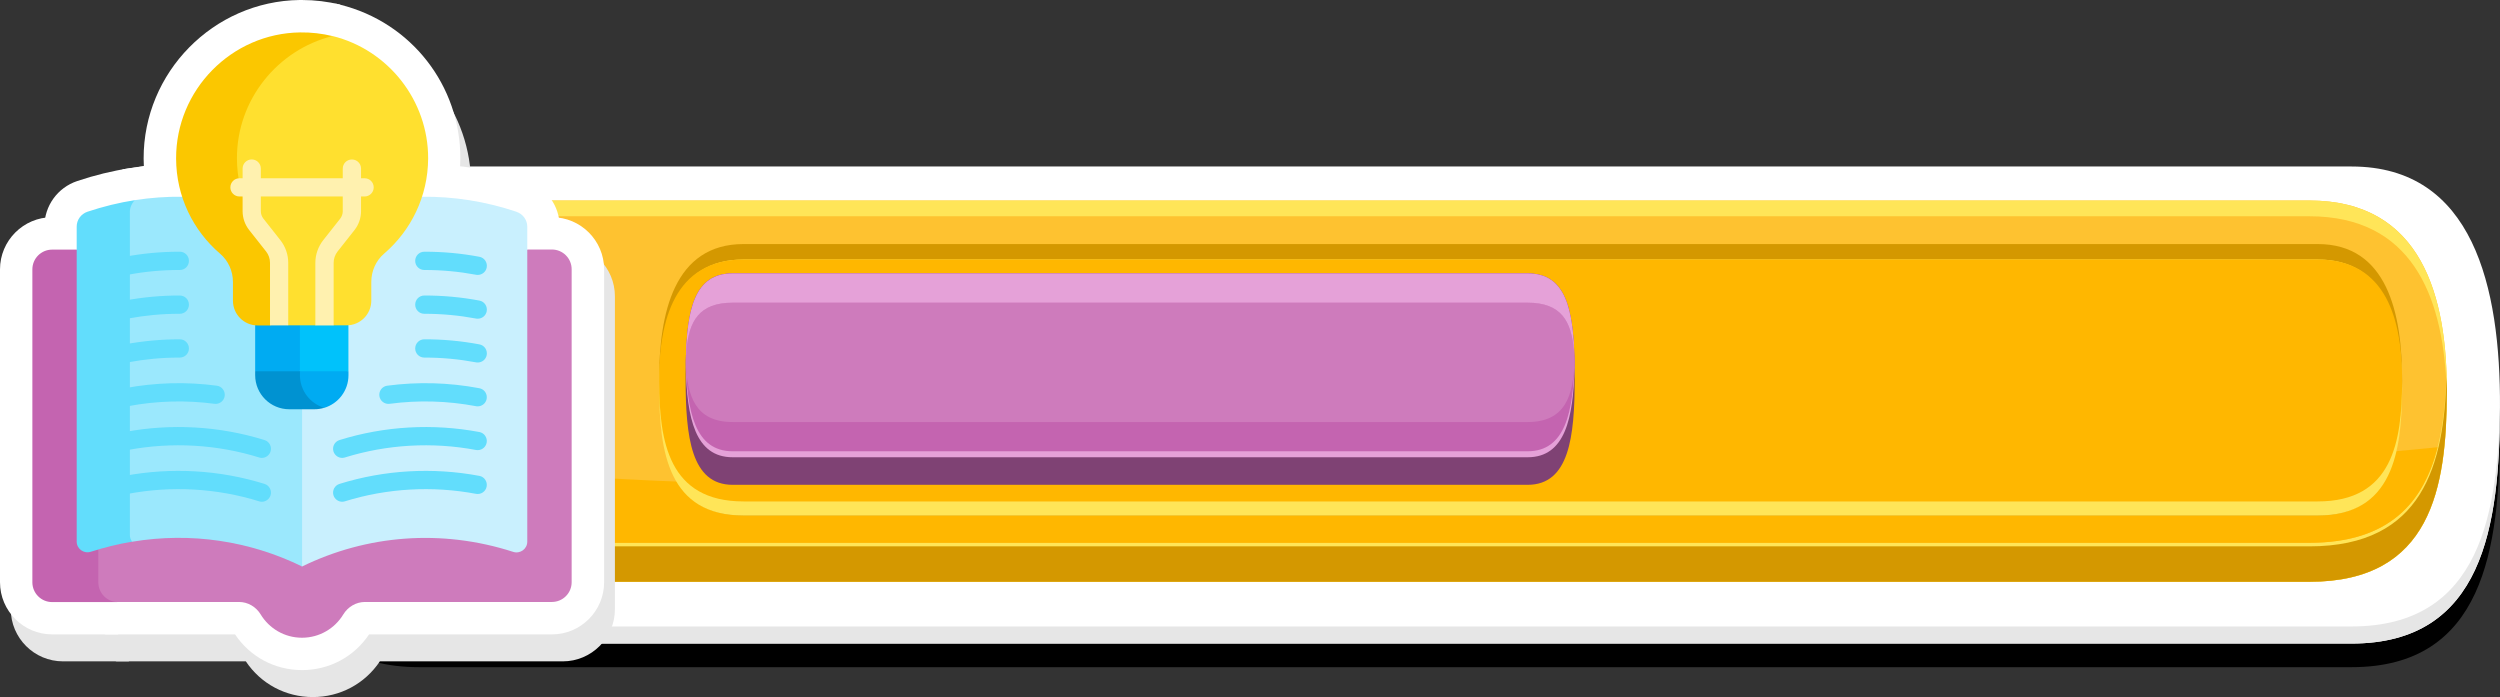 <?xml version="1.0" encoding="UTF-8"?>
<svg id="Layer_2" data-name="Layer 2" xmlns="http://www.w3.org/2000/svg" viewBox="0 0 463.52 129.24">
  <rect x="0" y="0" width="463.52" height="129.24" fill="#333333" stroke="none"/>
  <defs>
    <style>
      .cls-1 {
        fill: #ffb700;
      }

      .cls-2 {
        fill: #62ddfc;
      }

      .cls-3 {
        fill: #fff;
      }

      .cls-4 {
        fill: #e5a1d8;
      }

      .cls-5 {
        fill: #fff1af;
      }

      .cls-6 {
        fill: #fec230;
      }

      .cls-7 {
        fill: #7f4274;
      }

      .cls-8 {
        fill: #c9f0fe;
      }

      .cls-9 {
        fill: #ffe02f;
      }

      .cls-10 {
        fill: #00abf2;
      }

      .cls-11 {
        fill: #ce7bbc;
      }

      .cls-12 {
        fill: #0092d1;
      }

      .cls-13 {
        fill: #d49800;
      }

      .cls-14 {
        fill: #fbc700;
      }

      .cls-15 {
        fill: #00c2fb;
      }

      .cls-16 {
        fill: #9be8fd;
      }

      .cls-17 {
        fill: #ffe558;
      }

      .cls-18 {
        fill: #e6e6e6;
      }

      .cls-19 {
        fill: #c464b0;
      }
    </style>
  </defs>
  <g id="Knowledge">
    <g>
      <g id="g6380">
        <path d="M435.99,35.25H77.72c-22.58,0-27.61,22.36-27.54,44.6.08,21.99,3.08,43.85,27.54,43.85h358.27c24.46,0,27.46-21.86,27.53-43.85.08-22.23-4.95-44.6-27.53-44.6Z"/>
        <path class="cls-3" d="M435.99,30.87H77.72c-22.58,0-27.61,22.37-27.54,44.61.08,21.98,3.08,43.84,27.54,43.84h358.27c24.46,0,27.46-21.86,27.53-43.84.08-22.24-4.95-44.61-27.53-44.61Z"/>
        <path class="cls-6" d="M428.18,37.18H85.53c-20.9,0-25.56,17.88-25.49,35.65.07,17.56,2.84,35.04,25.49,35.04h342.65c22.65,0,25.42-17.48,25.49-35.04.07-17.77-4.59-35.65-25.49-35.65Z"/>
        <path class="cls-18" d="M435.99,116.15H77.72c-24.01,0-27.34-21.08-27.53-42.65v.02c-.01.65-.01,1.31-.01,1.96.08,21.98,3.08,43.84,27.54,43.84h358.27c24.46,0,27.46-21.86,27.53-43.84,0-.66,0-1.32,0-1.98-.19,21.57-3.52,42.65-27.53,42.65Z"/>
        <path class="cls-17" d="M428.17,100.64H85.53c-21.11,0-24.96-15.18-25.44-31.48-.04,1.22-.06,2.45-.05,3.67.06,17.57,2.84,35.04,25.49,35.04h342.64c22.66,0,25.44-17.47,25.5-35.04,0-1.22-.01-2.45-.06-3.67-.48,16.3-4.32,31.48-25.44,31.48Z"/>
        <path class="cls-13" d="M428.17,101.3H85.53c-21.11,0-24.96-15.18-25.44-31.48-.03.95-.05,1.91-.05,2.86v.15c0,17.56,2.84,35.04,25.49,35.04h342.64c22.66,0,25.43-17.47,25.5-35.04v-.15c0-.95-.02-1.9-.06-2.86-.48,16.3-4.32,31.48-25.44,31.48Z"/>
        <path class="cls-1" d="M62.05,84.04c2.76,9.6,9.14,16.6,23.48,16.6h342.64c14.9,0,21.2-7.55,23.79-17.72-102.49,10.35-332.22,11.26-389.91,1.12Z"/>
        <path class="cls-17" d="M432.19,37.42c-1.27-.16-2.61-.24-4.02-.24H85.53c-1.4,0-2.74.08-4.01.24-16.21,2.01-20.88,16.45-21.43,31.74.02.53.04,1.06.06,1.59.84-15.97,6.44-30.65,25.38-30.65h342.64c18.95,0,24.55,14.68,25.39,30.65.02-.53.04-1.06.05-1.59-.54-15.29-5.22-29.73-21.42-31.74Z"/>
        <path class="cls-13" d="M429.72,45.25H137.86c-12.84,0-15.7,12.73-15.65,25.38.04,12.51,1.74,24.95,15.65,24.95h291.86c13.9,0,15.61-12.44,15.65-24.95.04-12.65-2.82-25.38-15.65-25.38Z"/>
        <path class="cls-17" d="M429.72,48.11H137.86c-12.84,0-15.7,12-15.65,23.94.04,11.79,1.74,23.53,15.65,23.53h291.86c13.9,0,15.61-11.74,15.65-23.53.04-11.93-2.82-23.94-15.65-23.94Z"/>
        <path class="cls-1" d="M429.72,48.11H137.86c-12.84,0-15.7,11.34-15.65,22.62.04,11.15,1.74,22.24,15.65,22.24h291.86c13.9,0,15.61-11.09,15.65-22.24.04-11.27-2.82-22.62-15.65-22.62Z"/>
      </g>
      <g id="g6470">
        <path class="cls-7" d="M283.23,50.69h-147.38c-7.87,0-8.73,8.12-8.73,19.6,0,10.78,1.04,19.6,8.73,19.6h147.38c7.69,0,8.73-8.82,8.73-19.6,0-11.48-.87-19.6-8.73-19.6Z"/>
        <path class="cls-4" d="M283.23,51.8h-147.38c-7.09,0-8.5,6.6-8.7,16.32.22,9.4,1.72,16.66,8.7,16.66h147.38c6.98,0,8.48-7.26,8.7-16.66-.21-9.72-1.61-16.32-8.7-16.32Z"/>
        <path class="cls-19" d="M283.23,50.69h-147.38c-7.09,0-8.5,6.6-8.7,16.32.22,9.4,1.72,16.66,8.7,16.66h147.38c6.98,0,8.48-7.26,8.7-16.66-.21-9.72-1.61-16.32-8.7-16.32Z"/>
        <path class="cls-11" d="M283.23,56.12h-147.38c-7.09,0-8.5,4.42-8.7,10.94.22,6.31,1.72,11.19,8.7,11.19h147.38c6.98,0,8.48-4.88,8.7-11.19-.21-6.52-1.61-10.94-8.7-10.94Z"/>
        <path class="cls-4" d="M283.23,50.69h-147.38c-7.09,0-8.5,6.6-8.7,16.32.03-.73.06-1.42.12-2.09.48-5.33,2.3-8.8,8.58-8.8h147.38c6.28,0,8.1,3.47,8.58,8.8.06.67.09,1.36.12,2.09-.21-9.72-1.61-16.32-8.7-16.32Z"/>
      </g>
    </g>
    <g>
      <g>
        <path class="cls-18" d="M58,129.24c-5.04,0-9.64-2.46-12.42-6.62h-23.99l-4.85-1.89-3.37-5.5v-14.16l2.21-6.07h74.62v-41.06l6.61-8.67h7.53c5.33,0,9.67,4.34,9.67,9.67v58.01c0,5.33-4.34,9.67-9.67,9.67h-33.91c-2.79,4.16-7.38,6.62-12.42,6.62Z"/>
        <path class="cls-18" d="M11.67,122.62c-5.33,0-9.67-4.34-9.67-9.67v-58.01c0-5.33,4.34-9.67,9.67-9.67h7.4l5.25,6.4v43.33h1.91v17.95c0-1.29-1.05-2.33-2.33-2.33v12h-12.23Z"/>
        <path class="cls-18" d="M49.54,106.85v-28.26l8.97-19.62,13.08-18.97,6.81-4.5,2.47-.03c6.36,0,12.7,1.04,18.82,3.1,3.63,1.22,6.08,4.61,6.08,8.44v58.4c0,2.18-.86,4.21-2.42,5.73-1.5,1.46-3.48,2.26-5.58,2.26h0c-.84,0-1.67-.13-2.47-.39-4.72-1.52-9.58-2.29-14.44-2.29-7.05,0-13.86,1.58-20.23,4.7l-5.23,2.56-5.86-11.12Z"/>
        <path class="cls-18" d="M55.36,115.42c-6.37-3.12-13.18-4.7-20.23-4.7-2.54,0-5.11.21-7.64.64l-1.57.26-8.02-2.97V40.99l6.93-4.61,1.3-.2c2.98-.46,6.01-.7,9-.7l1.89.02,6.2,2.63,11.45,11.56v8.72l3.58,4.97v8.76l5.75,6.47v41.05l-8.64-4.22Z"/>
        <path class="cls-18" d="M18.22,113.4c-4.41,0-7.99-3.58-7.99-7.99v-58.4c0-3.83,2.44-7.22,6.08-8.44,3.2-1.08,6.51-1.89,9.82-2.4l19.61-3.06-13.66,12.52v57.22l5.27,6.86-9.87,1.65c-2.29.38-4.57.94-6.8,1.66-.8.26-1.63.39-2.47.39h0Z"/>
        <path class="cls-18" d="M47.44,55.29l-2.29-3.17-6.1-9.7-1.32-9.16.16-.93c.41-2.41.78-5.05.88-6.23-.56-3.19.64-4.79,8.01-12.85l.28-.31,8.78-7.24h8.52l.71.18c13.16,3.26,22.33,15,22.28,28.55-.03,8.54-3.76,16.62-10.25,22.18-.18.15-.29.42-.29.7v3.46c0,5.83-4.75,10.58-10.58,10.58h-3.63l-.37-.16-.31.16h-7.91l-.32-.16-6.26,2.77v-18.65Z"/>
        <path class="cls-18" d="M53.69,71.17l-.37.16h-3.57c-5.83,0-10.58-4.75-10.58-10.58v-3.46c0-.29-.11-.55-.29-.7-6.49-5.56-10.23-13.64-10.25-22.18-.05-15.99,12.92-29.18,28.9-29.4h.42c2.41,0,4.8.29,7.12.86v11.65c-7.64,1.91-13.17,9-13.15,16.86.02,5,2.2,9.75,5.98,13.03l2.07,1.79v25.14s-6.29-3.17-6.29-3.17Z"/>
      </g>
      <g>
        <path class="cls-3" d="M56,124.24c-5.04,0-9.64-2.46-12.42-6.62h-23.99l-4.85-1.89-3.37-5.5v-14.16l2.21-6.07h74.62v-41.06l6.61-8.67h7.53c5.33,0,9.67,4.34,9.67,9.67v58.01c0,5.33-4.34,9.67-9.67,9.67h-33.91c-2.79,4.16-7.38,6.62-12.42,6.62Z"/>
        <path class="cls-3" d="M9.67,117.62c-5.33,0-9.67-4.34-9.67-9.67v-58.01c0-5.33,4.34-9.67,9.67-9.67h7.4l5.25,6.4v43.33h1.91v17.95c0-1.29-1.05-2.33-2.33-2.33v12h-12.23Z"/>
        <path class="cls-3" d="M47.54,101.85v-28.26l8.97-19.62,13.08-18.97,6.81-4.5,2.47-.03c6.36,0,12.7,1.04,18.82,3.1,3.63,1.22,6.08,4.61,6.08,8.44v58.4c0,2.18-.86,4.21-2.42,5.73-1.5,1.46-3.48,2.26-5.58,2.26h0c-.84,0-1.67-.13-2.47-.39-4.72-1.52-9.58-2.29-14.44-2.29-7.05,0-13.86,1.58-20.23,4.7l-5.23,2.56-5.86-11.12Z"/>
        <path class="cls-3" d="M53.36,110.42c-6.37-3.12-13.18-4.7-20.23-4.7-2.54,0-5.11.21-7.64.64l-1.57.26-8.02-2.97V35.99l6.93-4.61,1.3-.2c2.98-.46,6.01-.7,9-.7l1.89.02,6.2,2.63,11.45,11.56v8.72l3.58,4.97v8.76l5.75,6.47v41.05l-8.64-4.22Z"/>
        <path class="cls-3" d="M16.22,108.4c-4.41,0-7.99-3.58-7.99-7.99v-58.4c0-3.83,2.44-7.22,6.08-8.44,3.2-1.08,6.51-1.89,9.82-2.4l19.61-3.06-13.66,12.52v57.22l5.27,6.86-9.87,1.65c-2.29.38-4.57.94-6.8,1.66-.8.26-1.63.39-2.47.39h0Z"/>
        <path class="cls-3" d="M45.44,50.29l-2.29-3.17-6.1-9.7-1.32-9.16.16-.93c.41-2.41.78-5.05.88-6.23-.56-3.19.64-4.79,8.01-12.85l.28-.31L53.84.69h8.52l.71.18c13.16,3.26,22.33,15,22.28,28.55-.03,8.54-3.76,16.62-10.25,22.18-.18.15-.29.42-.29.7v3.46c0,5.83-4.75,10.58-10.58,10.58h-3.63l-.37-.16-.31.16h-7.91l-.32-.16-6.26,2.77v-18.65Z"/>
        <path class="cls-3" d="M51.69,66.17l-.37.16h-3.57c-5.83,0-10.58-4.75-10.58-10.58v-3.46c0-.29-.11-.55-.29-.7-6.49-5.56-10.23-13.64-10.25-22.18C26.59,13.42,39.55.23,55.54,0h.42c2.41,0,4.8.29,7.12.86v11.65c-7.64,1.91-13.17,9-13.15,16.86.02,5,2.2,9.75,5.98,13.03l2.07,1.79v25.14s-6.29-3.17-6.29-3.17Z"/>
      </g>
      <g>
        <path class="cls-11" d="M102.33,46.27h-4.56l-3.58,4.69v45.04H17.78c-.26.73-.41,1.13-.41,1.13v11.4l1.43,2.33,1.91.75h23.6c1.65,0,3.16.89,4.02,2.31,1.57,2.59,4.41,4.32,7.66,4.32s6.09-1.73,7.66-4.32c.86-1.41,2.37-2.31,4.02-2.31h34.65c2.03,0,3.67-1.64,3.67-3.67v-58.01c0-2.03-1.64-3.67-3.67-3.67h0Z"/>
        <path class="cls-19" d="M18.23,107.95v-11.95h-1.91v-47.18l-2.09-2.54h-4.56c-2.03,0-3.67,1.64-3.67,3.67v58.01c0,2.03,1.64,3.67,3.67,3.67h12.23c-2.03,0-3.67-1.64-3.67-3.67Z"/>
        <path class="cls-8" d="M95.78,39.27c-5.81-1.95-11.73-2.86-17.55-2.79l-4.37,2.89-12.12,17.58-8.21,17.96v25.47l2.46,4.66c11.97-5.85,25.83-7.02,39.15-2.72,1.29.42,2.62-.53,2.62-1.89v-58.4c0-1.25-.8-2.35-1.99-2.75Z"/>
        <path class="cls-16" d="M50.25,69.41v-9.11l-3.58-4.96v-8.19l-8.88-8.96-4.02-1.71c-2.89-.04-5.8.17-8.71.62l-3.16,2.1v60.27l2.61.97c10.88-1.82,21.81-.15,31.5,4.59v-29.15l-5.75-6.47Z"/>
        <path class="cls-2" d="M24.08,99.2v-59.91c0-.85.37-1.64.97-2.19-2.95.46-5.91,1.18-8.84,2.16-1.18.4-1.99,1.5-1.99,2.75v58.4c0,1.36,1.33,2.31,2.62,1.89,2.54-.82,5.1-1.44,7.66-1.87-.26-.34-.42-.76-.42-1.24Z"/>
        <path class="cls-2" d="M48.55,93.03c-.17,0-.34-.02-.5-.08-7.81-2.43-16.22-2.91-24.31-1.39-.92.17-1.8-.43-1.98-1.35-.17-.92.43-1.8,1.35-1.98,8.63-1.62,17.6-1.11,25.94,1.49.89.28,1.39,1.23,1.11,2.12-.23.73-.9,1.19-1.62,1.19h0Z"/>
        <path class="cls-2" d="M48.55,84.9c-.17,0-.34-.02-.5-.08-7.81-2.43-16.22-2.91-24.31-1.39-.92.17-1.8-.43-1.98-1.35-.17-.92.43-1.8,1.35-1.98,8.63-1.62,17.6-1.11,25.94,1.49.89.28,1.39,1.23,1.11,2.12-.23.73-.9,1.19-1.62,1.19h0Z"/>
        <path class="cls-2" d="M23.43,75.34c-.8,0-1.51-.57-1.66-1.38-.17-.92.43-1.8,1.35-1.98,5.67-1.07,11.41-1.22,17.08-.47.93.12,1.58.98,1.46,1.9-.12.93-.97,1.58-1.9,1.46-5.31-.71-10.7-.56-16.01.44-.11.02-.21.03-.32.03Z"/>
        <path class="cls-2" d="M23.43,67.21c-.8,0-1.51-.57-1.66-1.38-.17-.92.43-1.8,1.35-1.98,3.37-.63,6.81-.94,10.22-.94.94,0,1.69.76,1.69,1.7,0,.93-.76,1.69-1.69,1.69-.07,0-.13,0-.2,0-3.13,0-6.29.3-9.39.88-.11.02-.21.03-.32.03h0Z"/>
        <path class="cls-2" d="M23.43,59.09c-.8,0-1.51-.57-1.66-1.38-.17-.92.43-1.8,1.35-1.98,3.37-.63,6.8-.95,10.22-.94.94,0,1.69.76,1.69,1.7,0,.93-.76,1.69-1.69,1.69-.06,0-.13,0-.19,0-3.13,0-6.29.3-9.39.88-.11.02-.21.03-.32.03h0Z"/>
        <path class="cls-2" d="M23.43,50.97c-.8,0-1.51-.57-1.66-1.38-.17-.92.43-1.8,1.35-1.98,3.37-.63,6.81-.95,10.22-.94.94,0,1.69.76,1.69,1.7,0,.94-.76,1.7-1.7,1.69-3.2-.01-6.41.28-9.58.88-.11.02-.21.03-.32.03h0Z"/>
        <path class="cls-2" d="M63.45,93.03c-.72,0-1.39-.47-1.62-1.19-.28-.89.22-1.84,1.11-2.12,8.34-2.6,17.31-3.11,25.94-1.49.92.17,1.52,1.06,1.35,1.98-.17.92-1.06,1.53-1.98,1.35-8.09-1.52-16.49-1.04-24.31,1.39-.17.05-.34.08-.5.08Z"/>
        <path class="cls-2" d="M63.45,84.9c-.72,0-1.39-.47-1.62-1.19-.28-.89.22-1.84,1.11-2.12,8.34-2.6,17.31-3.11,25.94-1.49.92.17,1.52,1.06,1.35,1.98-.17.92-1.06,1.52-1.98,1.35-8.09-1.52-16.49-1.04-24.31,1.39-.17.05-.34.08-.5.08Z"/>
        <path class="cls-2" d="M88.57,75.34c-.1,0-.21,0-.32-.03-5.31-1-10.7-1.15-16.01-.44-.93.12-1.78-.53-1.9-1.46-.12-.93.53-1.78,1.46-1.9,5.67-.75,11.41-.6,17.08.47.92.17,1.52,1.06,1.35,1.98-.15.81-.86,1.38-1.66,1.38h0Z"/>
        <path class="cls-2" d="M88.57,67.21c-.1,0-.21,0-.32-.03-3.16-.59-6.38-.89-9.58-.88h0c-.93,0-1.69-.75-1.69-1.69,0-.94.75-1.7,1.69-1.7,3.41-.01,6.84.3,10.22.94.92.17,1.52,1.06,1.35,1.98-.15.81-.86,1.38-1.66,1.38h0Z"/>
        <path class="cls-2" d="M88.57,59.09c-.1,0-.21,0-.32-.03-3.16-.59-6.39-.89-9.58-.88h0c-.93,0-1.69-.75-1.69-1.69,0-.94.75-1.7,1.69-1.7,3.4-.01,6.84.3,10.22.94.92.17,1.52,1.06,1.35,1.98-.15.81-.86,1.38-1.66,1.38h0Z"/>
        <path class="cls-2" d="M88.57,50.97c-.1,0-.21,0-.32-.03-3.16-.59-6.38-.89-9.58-.88h0c-.93,0-1.69-.75-1.69-1.69,0-.94.75-1.7,1.69-1.7,3.41-.01,6.84.3,10.22.94.92.17,1.52,1.06,1.35,1.98-.15.81-.86,1.38-1.66,1.38h0Z"/>
        <path class="cls-15" d="M64.2,59.45h-9.25v8.35l.66,1.03-.41.64v.53h7.5l1.9-1.17v-8.52l-.41-.85Z"/>
        <path class="cls-10" d="M55.61,60.3l.63-.85h-8.3l-.63.85v8.52l1.15,1.17h8.3l-1.15-1.17v-8.52Z"/>
        <path class="cls-10" d="M55.61,68.83l-.41.64v2.89l2.88,3.26h2.03c2.6-.78,4.5-3.19,4.5-6.05v-.73h-8.99Z"/>
        <path class="cls-12" d="M55.61,69.56v-.73h-8.3v.73c0,3.49,2.83,6.32,6.32,6.32h4.66c.63,0,1.24-.09,1.82-.27-2.6-.78-4.5-3.19-4.5-6.05h0Z"/>
        <path class="cls-9" d="M61.64,6.69h-5.64l-6.79,5.6s-6.95,7.6-6.5,7.83c.45.23-.9,8.21-.9,8.21l1,6.97,5.32,8.46,3.31,4.59v11.36l.42-.19,1.59.8h5.03l1.55-.8,1.84.8h2.39c2.53,0,4.58-2.05,4.58-4.58v-3.46c0-2.01.85-3.95,2.38-5.26,4.97-4.26,8.13-10.58,8.16-17.64.03-10.72-7.37-20.14-17.72-22.7h0Z"/>
        <path class="cls-14" d="M51.98,46.94c-4.91-4.26-8.03-10.54-8.05-17.55-.03-10.9,7.54-20.17,17.71-22.7-1.91-.47-3.93-.71-6.01-.68-12.71.18-23.02,10.67-22.98,23.39.02,7.06,3.18,13.38,8.16,17.64,1.53,1.31,2.38,3.24,2.38,5.26v3.46c0,2.53,2.05,4.58,4.58,4.58h2.3l1.8-.8.13.06v-12.66h0Z"/>
        <path class="cls-5" d="M65.24,29.57c-.94,0-1.69.76-1.69,1.69v7.9c0,.5-.17.99-.48,1.39l-3.14,3.98c-.94,1.19-1.46,2.68-1.46,4.2v11.61h3.39v-11.61c0-.76.26-1.5.73-2.1l3.14-3.98c.78-.99,1.21-2.23,1.21-3.49v-7.9c0-.94-.76-1.69-1.69-1.69Z"/>
        <path class="cls-5" d="M53.44,60.33v-11.61c0-1.52-.52-3.01-1.46-4.2l-3.14-3.98c-.31-.39-.48-.89-.48-1.39v-7.9c0-.94-.76-1.69-1.69-1.69s-1.69.76-1.69,1.69v7.9c0,1.26.43,2.5,1.21,3.49l3.14,3.98c.47.59.73,1.34.73,2.1v11.61c.97,0,2.14,0,3.39,0h0Z"/>
        <path class="cls-5" d="M67.6,36.43h-23.2c-.94,0-1.69-.76-1.69-1.69s.76-1.69,1.69-1.69h23.2c.94,0,1.69.76,1.69,1.69s-.76,1.69-1.69,1.69Z"/>
      </g>
    </g>
  </g>
</svg>
